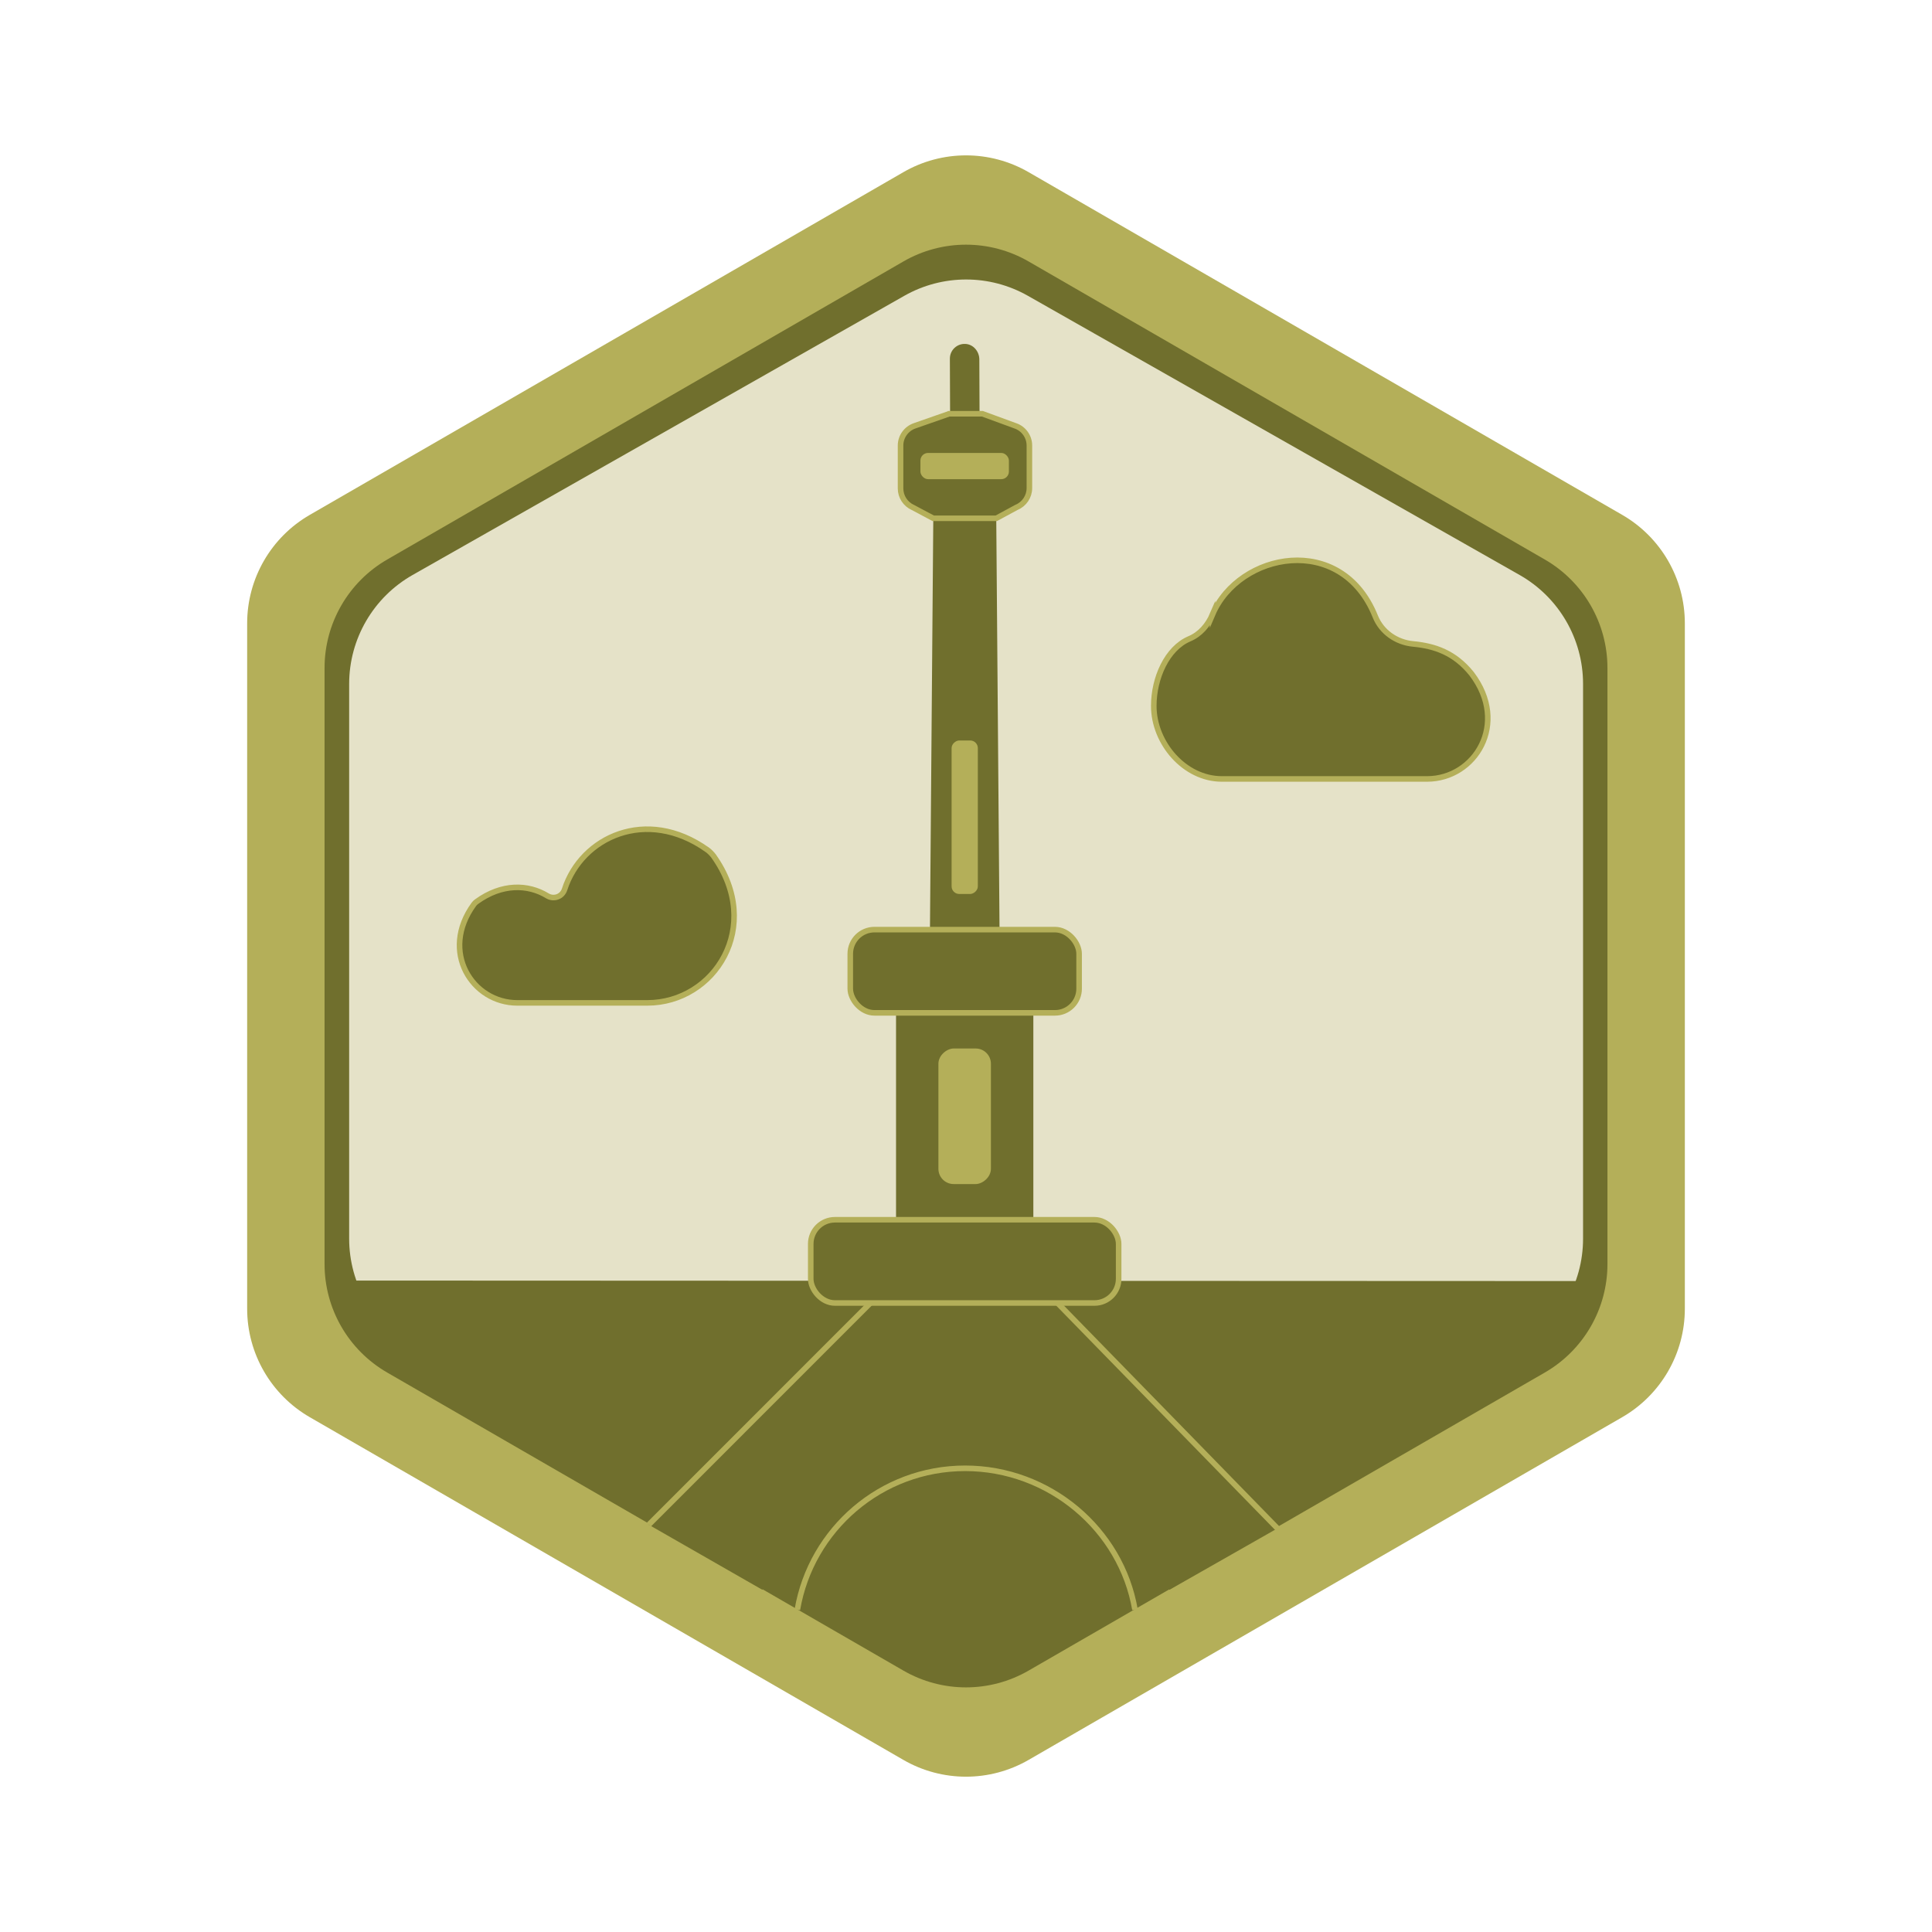 <?xml version="1.0" encoding="UTF-8"?><svg id="h" xmlns="http://www.w3.org/2000/svg" viewBox="0 0 346.99 346.99"><defs><style>.q{fill:#b4af59;}.r,.s{fill:#706f2d;}.t{fill:#e5e2c8;}.s{stroke:#b4af59;stroke-miterlimit:10;}</style></defs><g id="k"><g><path class="q" d="M302.6,235.05V111.95c0-8.04-4.29-15.46-11.25-19.48L184.74,30.92c-6.96-4.02-15.53-4.02-22.49,0L55.64,92.47c-6.96,4.02-11.25,11.44-11.25,19.48v123.1c0,8.04,4.29,15.46,11.25,19.48l106.61,61.55c6.96,4.02,15.53,4.02,22.49,0l106.61-61.55c6.96-4.02,11.25-11.44,11.25-19.48Z"/><path class="r" d="M288.7,227.02V119.97c0-8.04-4.29-15.46-11.25-19.48l-92.71-53.53c-6.96-4.02-15.53-4.02-22.49,0l-92.71,53.53c-6.96,4.02-11.25,11.44-11.25,19.48v107.06c0,8.04,4.29,15.46,11.25,19.48l92.71,53.53c6.96,4.02,15.53,4.02,22.49,0l92.71-53.53c6.96-4.02,11.25-11.44,11.25-19.48Z"/><path class="t" d="M284.32,222.47V122.83c0-8.09-4.35-15.56-11.39-19.56l-88.31-50.14c-6.89-3.91-15.32-3.91-22.21,0l-88.31,50.14c-7.04,4-11.39,11.47-11.39,19.56v99.64c0,8.09,4.35,15.56,11.39,19.56l88.31,50.14c6.89,3.91,15.32,3.91,22.21,0l88.31-50.14c7.04-4,11.39-11.47,11.39-19.56Z"/><path class="r" d="M62.55,229.99c2.36,7.35,11.07,13.7,17.95,17.67l54.17,31.27,.64,.38,23.93,13.82c9.75,5.63,21.77,5.63,31.53,0l23.93-13.82,.64-.38,54.17-31.27c6.88-3.97,13.92-10.23,16.28-17.58l-223.22-.09Z"/><path class="r" d="M175.89,64.56c0-1.43-1.07-2.72-2.5-2.79-1.53-.08-2.79,1.13-2.79,2.64l.05,13.05-2.98,9.53-1.11,136.82-50.07,50.02,20.45,11.71c2.98-17.37,18.1-30.59,36.32-30.59s33.78,13.22,36.76,30.59l19.37-11.02-49.42-50.7-1.09-136.82-2.94-9.9-.05-12.52Z"/><rect class="r" x="160.93" y="174.98" width="24.66" height="47.83"/><rect class="s" x="145.61" y="219.07" width="55.3" height="14.95" rx="4.34" ry="4.34"/><rect class="s" x="152.71" y="166.96" width="41.1" height="14.95" rx="4.34" ry="4.34"/><rect class="q" x="161.08" y="195.78" width="24.35" height="9.43" rx="2.74" ry="2.74" transform="translate(373.75 27.23) rotate(90)"/><rect class="q" x="159.48" y="144.41" width="27.57" height="4.71" rx="1.37" ry="1.37" transform="translate(320.03 -26.49) rotate(90)"/><path class="s" d="M170.47,74.31l-6.18,2.16c-1.52,.52-2.55,1.95-2.55,3.55v7.7c0,1.48,.87,2.82,2.23,3.43l3.65,1.94h11.31s3.64-1.97,3.64-1.97c1.4-.58,2.31-1.95,2.31-3.46v-7.64c0-1.61-1.03-3.04-2.55-3.55,0,0-5.89-2.16-5.89-2.16h-5.97Z"/><rect class="q" x="165.32" y="81.35" width="15.89" height="4.71" rx="1.37" ry="1.37" transform="translate(346.52 167.41) rotate(-180)"/><path class="s" d="M127.02,152.62c-10.93-7.77-22.6-2.26-25.62,7.12-.43,1.32-1.94,1.86-3.12,1.14-3.43-2.09-8.15-2.25-12.7,1.07-.18,.13-.35,.3-.48,.48-6.18,8.48-.26,17.69,7.81,17.69h23.34c12.06,0,20.92-13.69,11.91-26.37-.26-.36-.77-.87-1.13-1.13Z"/><path class="s" d="M217.78,110.34c4.75-11.13,23.13-14.78,29.22,.37,1.12,2.8,3.79,4.66,6.79,4.94,3.88,.37,7.44,1.55,10.51,5.36,6.84,8.99,.58,18.89-7.99,18.89-4.99,0-18.57,0-24.54,0-2.82,0-10.67,0-12.33,0-6.67,0-12.22-6.44-12.22-13.12,0-4.95,2.34-10.34,6.42-12.06,1.92-.81,3.32-2.46,4.14-4.38Z"/><line class="s" x1="229.44" y1="274.51" x2="189.93" y2="234.02"/><path class="s" d="M143.21,289.09c2.47-14.41,15.02-25.38,30.13-25.38s28.03,10.97,30.5,25.38"/><line class="s" x1="156.33" y1="234.02" x2="116.53" y2="273.83"/></g></g></svg>